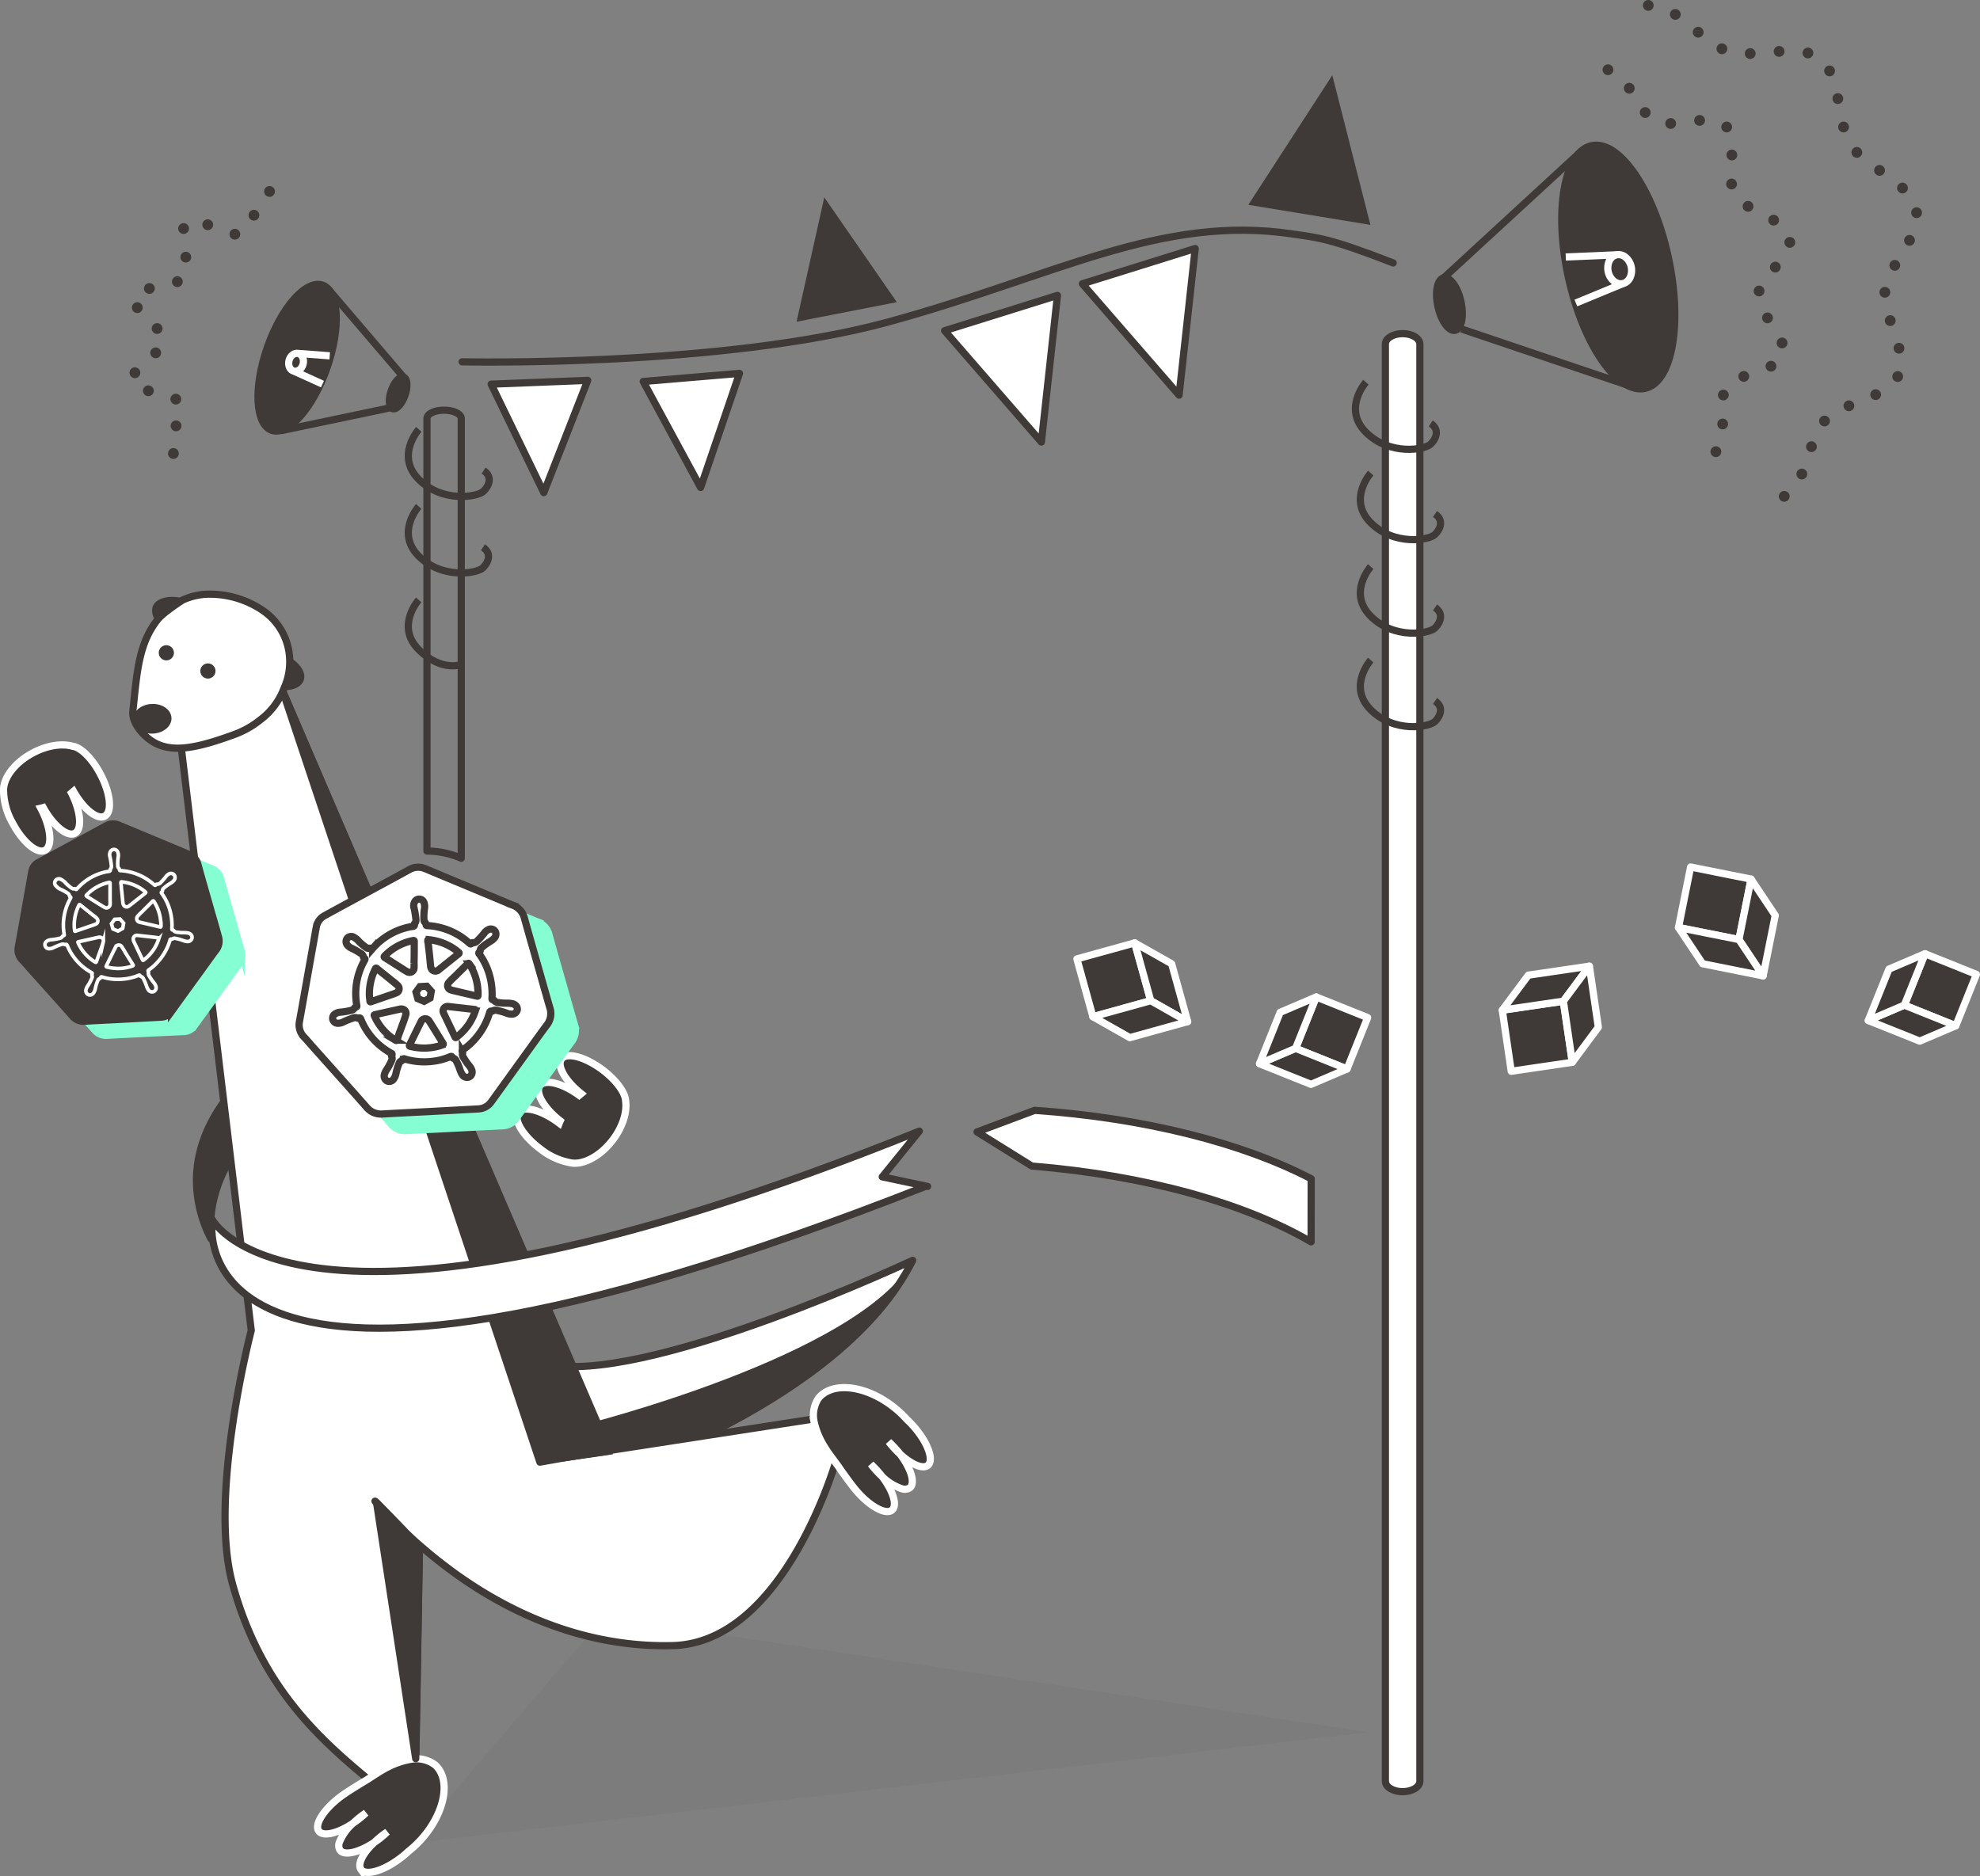 <svg xmlns="http://www.w3.org/2000/svg" viewBox="0 0 549.67 520.9"><rect x="0" y="0" width="549.67" height="520.9" fill="#808080" stroke="none"/><defs><style>.cls-1,.cls-12,.cls-13,.cls-2,.cls-3,.cls-4,.cls-6,.cls-7,.cls-9{fill:#3f3a37;}.cls-1{opacity:0.05;}.cls-13,.cls-16,.cls-2,.cls-3,.cls-7{stroke:#fff;}.cls-14,.cls-15,.cls-17,.cls-18,.cls-19,.cls-2,.cls-20{stroke-linecap:round;}.cls-14,.cls-15,.cls-17,.cls-18,.cls-19,.cls-2,.cls-20,.cls-3,.cls-4,.cls-5{stroke-linejoin:round;}.cls-10,.cls-11,.cls-12,.cls-14,.cls-15,.cls-16,.cls-2,.cls-3,.cls-4,.cls-5,.cls-7,.cls-8{stroke-width:2px;}.cls-11,.cls-12,.cls-14,.cls-15,.cls-17,.cls-18,.cls-19,.cls-20,.cls-4,.cls-5,.cls-8,.cls-9{stroke:#3f3a37;}.cls-11,.cls-14,.cls-5{fill:#fff;}.cls-10,.cls-11,.cls-12,.cls-13,.cls-16,.cls-7,.cls-8,.cls-9{stroke-miterlimit:10;}.cls-15,.cls-16,.cls-17,.cls-18,.cls-19,.cls-20,.cls-8{fill:none;}.cls-10{fill:#86fed4;stroke:#86fed4;}.cls-17,.cls-18,.cls-19,.cls-20{stroke-width:3px;}.cls-18{stroke-dasharray:0 8.07;}.cls-19{stroke-dasharray:0 8.05;}.cls-20{stroke-dasharray:0 8;}</style></defs><title>main_new2</title><g id="Layer_2" data-name="Layer 2"><g id="Layer_1-2" data-name="Layer 1"><polygon class="cls-1" points="113.82 511.79 379.76 480.95 167.76 448.95 113.82 511.79"/><rect class="cls-2" x="300.88" y="263.71" width="16.66" height="16.66" transform="translate(-61.39 92.4) rotate(-15.48)"/><polygon class="cls-2" points="329.71 283.65 319.46 277.84 315.01 261.79 325.26 267.59 329.71 283.65"/><polygon class="cls-3" points="329.71 283.65 313.65 288.1 303.4 282.29 319.46 277.84 329.71 283.65"/><rect class="cls-2" x="361.98" y="279.11" width="15.38" height="15.38" transform="translate(-34.23 522.97) rotate(-68.12)"/><polygon class="cls-2" points="349.66 295.34 359.67 291.07 373.94 296.8 363.94 301.07 349.66 295.34"/><polygon class="cls-3" points="349.66 295.34 355.39 281.07 365.4 276.8 359.67 291.07 349.66 295.34"/><rect class="cls-2" x="530.98" y="267.11" width="15.38" height="15.38" transform="translate(82.93 672.27) rotate(-68.12)"/><polygon class="cls-2" points="518.66 283.34 528.66 279.07 542.94 284.8 532.94 289.07 518.66 283.34"/><polygon class="cls-3" points="518.66 283.34 524.39 269.07 534.4 264.8 528.66 279.07 518.66 283.34"/><rect class="cls-2" x="418.22" y="279.13" width="17.13" height="17.13" transform="translate(-37.31 65.13) rotate(-8.36)"/><polygon class="cls-2" points="441.23 268.26 434.01 277.97 417.06 280.46 424.29 270.75 441.23 268.26"/><polygon class="cls-3" points="441.23 268.26 443.72 285.2 436.5 294.92 434.01 277.97 441.23 268.26"/><rect class="cls-2" x="467.47" y="242.23" width="17.13" height="17.13" transform="translate(136.62 668.29) rotate(-78.67)"/><polygon class="cls-2" points="489.46 270.95 482.75 260.87 486.11 244.08 492.83 254.16 489.46 270.95"/><polygon class="cls-3" points="489.46 270.95 472.67 267.58 465.96 257.51 482.75 260.87 489.46 270.95"/><path class="cls-4" d="M64.66,320.86l-2-15.64c-5.08,6.78-7.94,14.13-8.11,21.84a35.47,35.47,0,0,0,4,16.87,32.44,32.44,0,0,1-.14-3.82A36.42,36.42,0,0,1,64.66,320.86Z"/><path class="cls-5" d="M253.37,349.93s-70,32.85-99.21,29.23l12.08,31.61S233.64,389.61,253.37,349.93Z"/><path class="cls-6" d="M161.45,395.71s77.16-19.24,91.92-45.78c0,0-15,37-87.13,60.84Z"/><path class="cls-7" d="M29.06,226.61c-2.08,1.1-5.88-2-8.66-6.91l-.55.47c2.6,5.13,3,10.08.94,11.19s-6-2.06-8.78-7.13c-.23.07-.45.13-.68.18a0,0,0,0,1,0,0c2.81,5.3,3.33,10.53,1.18,11.67s-6.19-2.22-9-7.53A18.77,18.77,0,0,1,1,219.86c-.32-3.57,2.92-8.06,8.12-10.81,4-2.15,8.25-2.72,11.23-1.8l.14,0c2.21.52,5.17,3.49,7.37,7.65C30.69,220.24,31.22,225.46,29.06,226.61Z"/><path class="cls-7" d="M155.89,294c-1.41,1.87,1,6.12,5.45,9.65l-.56.47c-4.64-3.39-9.46-4.6-10.89-2.71s1.08,6.24,5.63,9.8c-.1.22-.2.43-.28.64h0c-4.79-3.62-9.86-5-11.33-3s1.21,6.46,6,10.08a18.84,18.84,0,0,0,8.21,3.86c3.48.88,8.42-1.6,12-6.3,2.76-3.64,4-7.71,3.56-10.8,0-.05,0-.09,0-.14-.17-2.27-2.63-5.66-6.39-8.5C162.44,293.42,157.37,292.06,155.89,294Z"/><path class="cls-5" d="M102.42,494.18c-14.15-11.76-30-26-37.83-54.27-6.84-24.63,5.16-70.51,5.16-70.51L50.37,208l28.19-15.94,90.05,210.79-13.14,2,13.2-1.91-.06-.12,57.2-8.83V394l6.51,10.9c-1.19,4.05-15.57,51.24-45.6,52-21.63.54-42.14-7-60.06-19.81a136.26,136.26,0,0,1-14.37-11.89l-8.18-8.4q3.94,4.39,8.18,8.4l4.15,4.26-1,58.62"/><path class="cls-7" d="M116.93,510.71a29.28,29.28,0,0,1-3.52,3.3h0a24.62,24.62,0,0,1-2.4,2c-4.62,3.48-9.45,4.85-10.78,3.08a1.7,1.7,0,0,1-.32-.87c-.2-1.63,1.34-4.2,4-6.68.42-.28.85-.59,1.27-.9a29.11,29.11,0,0,0,2.32-2c-.43.28-.86.58-1.28.9a24,24,0,0,0-2.31,2c-3.63,2.41-7.16,3.47-8.86,2.69a1.7,1.7,0,0,1-.66-.52,2.55,2.55,0,0,1-.1-2.39A14.11,14.11,0,0,1,98,506.21c.43-.28.86-.59,1.28-.91a25.46,25.46,0,0,0,2.31-1.95c-.42.28-.85.58-1.26.89a25.92,25.92,0,0,0-2.33,2,22.91,22.91,0,0,1-3.64,2c-2.73,1.15-5,1.3-5.85.17-1.34-1.78,1.33-6,5.94-9.5,2.31-1.74,7.22-4.64,7.22-4.64,3.51-2.2,7.19-5.09,13-5.9a8.63,8.63,0,0,1,6.13,1.66C125.28,494.07,123.57,503.35,116.93,510.71Z"/><path class="cls-8" d="M112.29,425.16q-4.23-4-8.18-8.4Z"/><polygon class="cls-8" points="168.67 402.99 155.47 404.9 168.61 402.87 168.67 402.99"/><path class="cls-5" d="M80.42,183.06a17.67,17.67,0,0,1-1.29,7.37l-.3.71a19.6,19.6,0,0,1-6.59,8.74,25.47,25.47,0,0,1-7.57,4.19c-11.84,4.32-18.81,5.25-24.15.43-2.53-2.29-3.87-4.92-3.64-7,1.13-10.6,1.53-18.67,6.82-25.39l0,0c1.41-1.79,4.85-4.07,6.72-5.33l.25-.16A18.1,18.1,0,0,1,57,165a26.22,26.22,0,0,1,16.12,4.61A17.11,17.11,0,0,1,80.42,183.06Z"/><path class="cls-9" d="M50.7,166.6l-.25.16c-1.87,1.26-5.31,3.54-6.72,5.33a3.73,3.73,0,0,1-.89-3.46C43.59,166.49,47,165.68,50.7,166.6Z"/><path class="cls-9" d="M83.84,188.73c-.55,1.57-2.52,2.43-5,2.41l.3-.71a17.67,17.67,0,0,0,1.29-7.37C83,184.67,84.47,186.92,83.84,188.73Z"/><circle class="cls-9" cx="46.18" cy="181.25" r="1.61"/><ellipse class="cls-9" cx="42.28" cy="199.57" rx="4.83" ry="3.62" transform="translate(-10.11 2.41) rotate(-2.92)"/><circle class="cls-9" cx="57.72" cy="186.3" r="1.61"/><polygon class="cls-4" points="104.53 417.14 115.41 488.29 116.44 429.42 104.53 417.14"/><polygon class="cls-4" points="78.56 192.09 149.88 405.96 169.05 402.57 78.56 192.09"/><path class="cls-10" d="M40.21,286.91c-3.47.18-7,.34-10.43.54a4.1,4.1,0,0,1-3.54-1.52c-1.94-2.21-3.91-4.4-5.86-6.59l-6.07-6.81c-.64-.71-1.25-1.44-1.91-2.14a3.84,3.84,0,0,1-1-3.51Q13,257.94,14.57,249c.18-1,.34-2,.54-3A3.52,3.52,0,0,1,17,243.46l9.25-5,9.54-5.18a3.9,3.9,0,0,1,3.55-.17q8.7,3.65,17.42,7.26c.64.27,1.28.56,1.93.8a4.08,4.08,0,0,1,2.62,3c1.22,4.41,2.49,8.81,3.74,13.22.64,2.25,1.28,4.51,1.93,6.75a4.09,4.09,0,0,1-.8,3.77c-1.83,2.47-3.61,5-5.41,7.46l-5.61,7.75c-.4.57-.81,1.13-1.22,1.69a3.69,3.69,0,0,1-2.9,1.6C47.41,286.56,43.81,286.73,40.21,286.91Z"/><path class="cls-10" d="M37.2,244.3a19.94,19.94,0,0,0-.41-2.51,1.77,1.77,0,0,1,.24-1.54,1.12,1.12,0,0,1,1.93.25,2.63,2.63,0,0,1,.12,1.52,12.13,12.13,0,0,0-.09,2.41.77.77,0,0,0,.13.45,1.17,1.17,0,0,1,.36.67c0,.14.17.14.29.14a15,15,0,0,1,7.64,2.61,16.79,16.79,0,0,1,1.71,1.34c.15.14.27.17.43,0s.17-.18.3-.16a1.43,1.43,0,0,0,1.17-.62c.45-.47.88-.94,1.28-1.45a2.69,2.69,0,0,1,1.05-.87,1.16,1.16,0,0,1,1.39.37,1.25,1.25,0,0,1-.07,1.45,4,4,0,0,1-1.06.86,13.53,13.53,0,0,0-1.78,1.3.86.86,0,0,0-.37.69c0,.17-.11.27-.22.37a.25.25,0,0,0,0,.4,14.93,14.93,0,0,1,2.45,5.36,15.46,15.46,0,0,1,.37,4.5c0,.19,0,.28.22.3a.3.3,0,0,1,.24.11c.4.56,1,.51,1.59.58.76.11,1.53,0,2.29.13a1.58,1.58,0,0,1,.84.36,1.1,1.1,0,0,1,.38,1.2,1.25,1.25,0,0,1-1,.82,2.94,2.94,0,0,1-1.25-.21,15.09,15.09,0,0,0-2.3-.65,1,1,0,0,0-.82.14.39.39,0,0,1-.29.07c-.28-.07-.37.08-.44.32a15.09,15.09,0,0,1-3.82,6.49,13.76,13.76,0,0,1-2,1.7c-.21.13-.31.27-.17.5a.34.34,0,0,1,0,.26,1.2,1.2,0,0,0,.21,1A15.39,15.39,0,0,0,49,276.83a2.87,2.87,0,0,1,.56,1,1.2,1.2,0,0,1-.61,1.46,1.25,1.25,0,0,1-1.5-.49,4.44,4.44,0,0,1-.52-1.13,12.45,12.45,0,0,0-.89-2.05.9.9,0,0,0-.57-.49.37.37,0,0,1-.27-.21c-.1-.24-.24-.23-.45-.14a14.09,14.09,0,0,1-3.88,1,15,15,0,0,1-6.07-.49l-.23-.07c-.16-.06-.28,0-.33.14a.61.61,0,0,1-.39.38.71.71,0,0,0-.38.4,12,12,0,0,0-.72,2.27,3.22,3.22,0,0,1-.57,1.36,1.17,1.17,0,0,1-1.44.35,1.22,1.22,0,0,1-.57-1.44,3.56,3.56,0,0,1,.49-1,12.82,12.82,0,0,0,1.12-2.1.9.9,0,0,0,.05-.72.47.47,0,0,1,0-.43c.12-.23,0-.33-.18-.43a15.56,15.56,0,0,1-3.12-2.29A14.85,14.85,0,0,1,25,266.56c-.11-.27-.21-.45-.53-.31a.24.24,0,0,1-.23,0,1.22,1.22,0,0,0-1,0,15.92,15.92,0,0,0-2,.81,2.77,2.77,0,0,1-1.37.35,1.14,1.14,0,0,1-.64-2.05,2.47,2.47,0,0,1,1.33-.45,15,15,0,0,0,2.41-.42,1,1,0,0,0,.61-.44.59.59,0,0,1,.38-.27c.16-.05.2-.14.17-.31a14.92,14.92,0,0,1,1.71-10.05c.12-.21.17-.37-.09-.5a.31.31,0,0,1-.16-.24,1.2,1.2,0,0,0-.66-.84A14.91,14.91,0,0,0,23,250.73a2.7,2.7,0,0,1-1.07-.79,1.14,1.14,0,0,1,1.35-1.78,3.9,3.9,0,0,1,1.26,1,11.15,11.15,0,0,0,1.66,1.41.8.8,0,0,0,.68.15c.17,0,.28.05.41.13s.21.07.32-.05A14.79,14.79,0,0,1,36,246a2,2,0,0,1,.35-.07c.3,0,.58-.07.55-.48a.17.17,0,0,1,0-.14A1.15,1.15,0,0,0,37.2,244.3Z"/><path class="cls-10" d="M43.25,264.65a1,1,0,0,1,1.08-1c1.68.18,3.36.38,5,.57a7,7,0,0,0,.77.09c.32,0,.3.14.22.37a12.08,12.08,0,0,1-4.15,5.78c-.17.13-.26.15-.36-.08-.79-1.68-1.59-3.35-2.38-5A1.75,1.75,0,0,1,43.25,264.65Z"/><path class="cls-10" d="M36.84,249.31c0,1.59,0,3.14-.05,4.7a6.72,6.72,0,0,1,0,1.1,1,1,0,0,1-1.5.79c-.58-.31-1.12-.68-1.68-1-1.08-.69-2.16-1.38-3.25-2.06-.21-.14-.27-.22-.06-.43A11.91,11.91,0,0,1,36.57,249C36.9,248.92,36.81,249.17,36.84,249.31Z"/><path class="cls-10" d="M26.9,261.37a12.37,12.37,0,0,1,1.3-6.09c.1-.19.17-.22.35-.08,1.12.91,2.25,1.81,3.36,2.72A9,9,0,0,1,33.16,259a1,1,0,0,1-.35,1.64c-.62.26-1.27.46-1.91.68l-3.55,1.23c-.31.1-.33.09-.36-.24S26.92,261.61,26.9,261.37Z"/><path class="cls-10" d="M51,260.28c0,.27,0,.54,0,.8s-.06.3-.29.24l-3.4-.79-2-.47a3.52,3.52,0,0,1-.43-.13,1,1,0,0,1-.4-1.58c.48-.58,1.06-1.07,1.59-1.61.84-.86,1.71-1.69,2.55-2.54.17-.17.25-.2.39,0a12.06,12.06,0,0,1,1.88,5.38A5.28,5.28,0,0,1,51,260.28Z"/><path class="cls-10" d="M39.52,272.84a13.39,13.39,0,0,1-3.57-.38c-.23-.07-.24-.15-.15-.33.85-1.72,1.68-3.45,2.54-5.17a1,1,0,0,1,1.84,0c.36.54.69,1.1,1,1.65l2,3.16c.15.23.1.32-.14.4a11.51,11.51,0,0,1-3,.64Z"/><path class="cls-10" d="M33.82,264.17c.83,0,1.32.5,1.15,1.24s-.53,1.56-.79,2.34c-.37,1.06-.76,2.11-1.12,3.17-.09.25-.17.29-.4.15A12.12,12.12,0,0,1,28,265.81c-.15-.32-.14-.32.2-.4l5.38-1.2A2.28,2.28,0,0,1,33.82,264.17Z"/><path class="cls-10" d="M39.83,249.24c0-.44,0-.45.34-.42a12.12,12.12,0,0,1,6,2.39c.16.12.3.26.46.37s.17.23,0,.36c-.82.63-1.62,1.28-2.43,1.92s-1.32,1-2,1.56a1,1,0,0,1-1.54-.06,1.69,1.69,0,0,1-.28-.92c-.13-1.25-.23-2.49-.39-3.73A8.82,8.82,0,0,0,39.83,249.24Z"/><polygon class="cls-10" points="38.1 259.21 37.22 260.43 37.63 261.88 39.02 262.46 40.34 261.74 40.6 260.26 39.6 259.13 38.1 259.21"/><path class="cls-10" d="M126,313.24c-4.35.22-8.71.43-13.06.68a5.2,5.2,0,0,1-4.44-1.91c-2.42-2.77-4.89-5.51-7.34-8.26l-7.6-8.52c-.79-.9-1.57-1.81-2.39-2.68a4.82,4.82,0,0,1-1.26-4.4q2-11.19,4-22.4c.22-1.25.43-2.5.67-3.75a4.39,4.39,0,0,1,2.32-3.17c3.85-2.11,7.72-4.2,11.58-6.29l12-6.49a4.87,4.87,0,0,1,4.44-.21l21.82,9.1c.8.33,1.6.69,2.42,1a5.11,5.11,0,0,1,3.27,3.73c1.54,5.52,3.12,11,4.69,16.54.8,2.82,1.6,5.65,2.42,8.47a5.13,5.13,0,0,1-1,4.72c-2.29,3.08-4.51,6.22-6.77,9.34l-7,9.7-1.53,2.12a4.62,4.62,0,0,1-3.63,2C135,312.79,130.52,313,126,313.24Z"/><path class="cls-10" d="M122.24,259.88a23.59,23.59,0,0,0-.51-3.15,2.16,2.16,0,0,1,.3-1.92,1.41,1.41,0,0,1,2.42.31,3.37,3.37,0,0,1,.15,1.91,15.14,15.14,0,0,0-.12,3,1,1,0,0,0,.17.56,1.51,1.51,0,0,1,.45.84c0,.19.21.17.36.18a19,19,0,0,1,9.57,3.26,23,23,0,0,1,2.14,1.69c.19.17.34.21.53,0a.56.56,0,0,1,.39-.21,1.75,1.75,0,0,0,1.46-.77c.56-.58,1.11-1.18,1.61-1.81a3.16,3.16,0,0,1,1.31-1.09,1.47,1.47,0,0,1,1.74.46,1.58,1.58,0,0,1-.09,1.82,5.13,5.13,0,0,1-1.33,1.08,16.91,16.91,0,0,0-2.23,1.62,1.1,1.1,0,0,0-.46.86c0,.22-.14.34-.27.47a.31.31,0,0,0,0,.5,18.56,18.56,0,0,1,3.06,6.72,19,19,0,0,1,.47,5.62c0,.24.05.35.28.39a.38.38,0,0,1,.3.13c.49.7,1.27.64,2,.73,1,.13,1.91,0,2.86.16a1.87,1.87,0,0,1,1.05.45,1.38,1.38,0,0,1,.49,1.5,1.58,1.58,0,0,1-1.31,1,3.66,3.66,0,0,1-1.57-.26,18,18,0,0,0-2.87-.81,1.28,1.28,0,0,0-1,.17.4.4,0,0,1-.35.08c-.35-.08-.46.11-.55.41a18.81,18.81,0,0,1-4.79,8.12,16.67,16.67,0,0,1-2.54,2.13c-.26.17-.39.34-.21.63a.43.43,0,0,1,.05.33,1.53,1.53,0,0,0,.27,1.27,19.27,19.27,0,0,0,1.6,2.3,3.57,3.57,0,0,1,.71,1.26,1.51,1.51,0,0,1-.77,1.82,1.54,1.54,0,0,1-1.87-.61,5.67,5.67,0,0,1-.66-1.41,16.74,16.74,0,0,0-1.11-2.57,1.13,1.13,0,0,0-.72-.61.44.44,0,0,1-.33-.27c-.13-.29-.31-.28-.57-.17a17,17,0,0,1-4.85,1.28,18.63,18.63,0,0,1-7.61-.6,2.46,2.46,0,0,1-.29-.09c-.2-.08-.34,0-.41.17a.72.72,0,0,1-.49.47.88.88,0,0,0-.47.51,14.92,14.92,0,0,0-.91,2.84,4,4,0,0,1-.71,1.71,1.47,1.47,0,0,1-1.8.44,1.55,1.55,0,0,1-.71-1.81,4.62,4.62,0,0,1,.6-1.27,16.63,16.63,0,0,0,1.41-2.63,1.09,1.09,0,0,0,.06-.9.62.62,0,0,1,0-.55c.15-.28,0-.41-.22-.54a18.92,18.92,0,0,1-3.91-2.87,18.48,18.48,0,0,1-4.44-6.47c-.14-.33-.27-.56-.67-.39a.33.33,0,0,1-.29,0,1.52,1.52,0,0,0-1.3,0,21.08,21.08,0,0,0-2.52,1,3.33,3.33,0,0,1-1.72.43,1.45,1.45,0,0,1-1.32-1,1.43,1.43,0,0,1,.52-1.53,3.07,3.07,0,0,1,1.68-.56,19.06,19.06,0,0,0,3-.54,1.17,1.17,0,0,0,.77-.54.76.76,0,0,1,.48-.34c.2-.06.25-.18.21-.39a18.69,18.69,0,0,1,2.14-12.58c.15-.27.22-.47-.11-.63a.39.39,0,0,1-.2-.3,1.49,1.49,0,0,0-.82-1.05,19.35,19.35,0,0,0-2.35-1.32,3.5,3.5,0,0,1-1.34-1,1.5,1.5,0,0,1,0-1.81,1.48,1.48,0,0,1,1.72-.42,4.74,4.74,0,0,1,1.59,1.22,13.87,13.87,0,0,0,2.07,1.76,1,1,0,0,0,.85.2c.21-.07.36.06.51.16s.27.09.41-.07a18.51,18.51,0,0,1,10.51-6.05c.15,0,.29-.07.44-.09.38,0,.73-.08.69-.6a.22.22,0,0,1,.06-.17A1.44,1.44,0,0,0,122.24,259.88Z"/><path class="cls-10" d="M129.82,285.36a1.25,1.25,0,0,1,1.36-1.3l6.3.72c.32,0,.64.1,1,.11s.37.17.27.46a15.1,15.1,0,0,1-5.2,7.23c-.21.17-.32.19-.45-.1-1-2.1-2-4.18-3-6.27A2.33,2.33,0,0,1,129.82,285.36Z"/><path class="cls-10" d="M121.79,266.15c0,2,0,3.94-.05,5.89a10.59,10.59,0,0,1,0,1.38,1.24,1.24,0,0,1-1.88,1c-.73-.39-1.4-.86-2.1-1.3-1.35-.86-2.71-1.73-4.07-2.58-.27-.17-.34-.27-.08-.53a15,15,0,0,1,7.86-4.25C121.87,265.66,121.76,266,121.79,266.15Z"/><path class="cls-10" d="M109.34,281.25a15.54,15.54,0,0,1,1.63-7.62c.13-.24.22-.28.44-.1,1.4,1.14,2.82,2.26,4.21,3.4a11.67,11.67,0,0,1,1.57,1.32,1.22,1.22,0,0,1-.44,2.05c-.78.33-1.59.58-2.39.85l-4.45,1.54c-.39.13-.41.11-.45-.29S109.37,281.56,109.34,281.25Z"/><path class="cls-10" d="M139.49,279.89c0,.34,0,.67,0,1s-.07.36-.36.29c-1.41-.34-2.83-.66-4.25-1l-2.47-.59a3.68,3.68,0,0,1-.54-.16,1.23,1.23,0,0,1-.5-2c.6-.73,1.32-1.35,2-2,1.06-1.08,2.15-2.12,3.2-3.19.21-.21.32-.24.49,0a15.14,15.14,0,0,1,2.36,6.73C139.4,279.32,139.49,279.6,139.49,279.89Z"/><path class="cls-10" d="M125.15,295.62a16.79,16.79,0,0,1-4.47-.48c-.29-.08-.3-.19-.18-.42,1.06-2.15,2.1-4.32,3.17-6.47a1.27,1.27,0,0,1,2.31-.05c.45.67.86,1.37,1.29,2.05.82,1.32,1.63,2.65,2.47,4,.18.29.12.4-.18.5a14.74,14.74,0,0,1-3.71.81C125.62,295.54,125.38,295.58,125.15,295.62Z"/><path class="cls-10" d="M118,284.76c1-.05,1.65.63,1.45,1.55a29.72,29.72,0,0,1-1,2.93c-.45,1.33-.95,2.65-1.41,4-.1.31-.21.35-.49.18a15,15,0,0,1-5.83-6.58c-.19-.41-.18-.41.25-.51l6.73-1.5Z"/><path class="cls-10" d="M125.54,266.06c0-.54,0-.56.43-.52a15.23,15.23,0,0,1,7.53,3c.2.15.38.33.58.47s.21.28,0,.44l-3.05,2.4c-.83.66-1.65,1.32-2.49,2a1.33,1.33,0,0,1-1.94-.07,2.06,2.06,0,0,1-.35-1.16c-.16-1.55-.29-3.11-.49-4.67A10.92,10.92,0,0,0,125.54,266.06Z"/><polygon class="cls-10" points="123.37 278.55 122.27 280.08 122.78 281.89 124.52 282.63 126.17 281.72 126.5 279.87 125.25 278.45 123.37 278.55"/><path class="cls-11" d="M119.24,308.62c-4.36.22-8.71.43-13.06.68a5.17,5.17,0,0,1-4.44-1.91c-2.43-2.77-4.89-5.51-7.34-8.26l-7.6-8.52c-.8-.89-1.57-1.81-2.39-2.68a4.81,4.81,0,0,1-1.26-4.4c1.34-7.46,2.65-14.93,4-22.4.22-1.25.42-2.5.67-3.75a4.41,4.41,0,0,1,2.32-3.17c3.85-2.11,7.72-4.2,11.58-6.29s8-4.32,11.94-6.49a4.89,4.89,0,0,1,4.45-.21l21.82,9.1c.8.33,1.6.69,2.42,1A5.13,5.13,0,0,1,145.6,255c1.53,5.52,3.12,11,4.69,16.54.8,2.83,1.59,5.65,2.42,8.47a5.13,5.13,0,0,1-1,4.72c-2.29,3.09-4.51,6.22-6.77,9.34l-7,9.7-1.53,2.12a4.62,4.62,0,0,1-3.63,2Z"/><path class="cls-11" d="M115.46,255.26a23.16,23.16,0,0,0-.51-3.14,2.18,2.18,0,0,1,.3-1.93,1.41,1.41,0,0,1,2.42.31,3.46,3.46,0,0,1,.15,1.91,15.17,15.17,0,0,0-.12,3,1,1,0,0,0,.17.57,1.41,1.41,0,0,1,.44.83c0,.19.22.18.37.18a19,19,0,0,1,9.57,3.26,23,23,0,0,1,2.14,1.69c.19.17.34.21.53,0s.23-.22.39-.2c.66.07,1.06-.37,1.46-.78a23.11,23.11,0,0,0,1.61-1.81,3.13,3.13,0,0,1,1.3-1.09,1.47,1.47,0,0,1,1.75.47,1.55,1.55,0,0,1-.1,1.81,4.74,4.74,0,0,1-1.32,1.08,16.12,16.12,0,0,0-2.23,1.63,1,1,0,0,0-.46.85c0,.22-.14.34-.27.47a.31.31,0,0,0,0,.5,18.64,18.64,0,0,1,3.06,6.72,19.37,19.37,0,0,1,.47,5.63c0,.24.05.34.28.38a.38.38,0,0,1,.3.13c.49.7,1.27.64,2,.73.95.13,1.91,0,2.86.17a2,2,0,0,1,1.05.44,1.4,1.4,0,0,1,.49,1.5,1.58,1.58,0,0,1-1.31,1,3.49,3.49,0,0,1-1.57-.26,18,18,0,0,0-2.87-.81,1.27,1.27,0,0,0-1,.17.41.41,0,0,1-.35.08c-.36-.08-.47.11-.55.41a18.91,18.91,0,0,1-4.79,8.12,16.28,16.28,0,0,1-2.55,2.13c-.25.17-.38.34-.2.63a.43.43,0,0,1,.05.33,1.52,1.52,0,0,0,.27,1.27,18.17,18.17,0,0,0,1.6,2.3,3.57,3.57,0,0,1,.71,1.26,1.5,1.5,0,0,1-.78,1.82,1.55,1.55,0,0,1-1.87-.61,6.48,6.48,0,0,1-.66-1.41,15.78,15.78,0,0,0-1.1-2.57,1.13,1.13,0,0,0-.72-.61.45.45,0,0,1-.34-.27c-.12-.29-.3-.28-.56-.17a17.4,17.4,0,0,1-4.85,1.29,18.87,18.87,0,0,1-7.62-.61c-.09,0-.19-.05-.28-.09s-.34,0-.41.17a.74.74,0,0,1-.49.47.92.92,0,0,0-.48.51,15.63,15.63,0,0,0-.9,2.84,4,4,0,0,1-.71,1.71,1.48,1.48,0,0,1-1.81.44,1.55,1.55,0,0,1-.7-1.8,4.29,4.29,0,0,1,.6-1.28,16.63,16.63,0,0,0,1.41-2.63,1.09,1.09,0,0,0,.06-.9.57.57,0,0,1,0-.54c.15-.29,0-.41-.22-.55a19.25,19.25,0,0,1-3.91-2.86,18.68,18.68,0,0,1-4.45-6.48c-.13-.33-.26-.56-.66-.39a.3.3,0,0,1-.29,0,1.52,1.52,0,0,0-1.3,0,21.08,21.08,0,0,0-2.52,1,3.33,3.33,0,0,1-1.72.43,1.45,1.45,0,0,1-1.32-1,1.43,1.43,0,0,1,.52-1.53,3.07,3.07,0,0,1,1.68-.56,19,19,0,0,0,3-.53,1.18,1.18,0,0,0,.77-.55.77.77,0,0,1,.47-.34c.21-.06.26-.17.22-.39a18.7,18.7,0,0,1,2.14-12.58c.15-.27.22-.46-.11-.63a.38.38,0,0,1-.2-.3,1.5,1.5,0,0,0-.83-1.05,18.5,18.5,0,0,0-2.34-1.32,3.5,3.5,0,0,1-1.34-1,1.5,1.5,0,0,1,0-1.81A1.48,1.48,0,0,1,98,260.1a4.73,4.73,0,0,1,1.58,1.22,13.46,13.46,0,0,0,2.08,1.76,1,1,0,0,0,.85.2c.21-.07.36.06.51.16s.27.09.41-.07a18.51,18.51,0,0,1,10.51-6.05,3.39,3.39,0,0,1,.44-.08c.38,0,.73-.09.69-.61a.26.26,0,0,1,0-.17A1.45,1.45,0,0,0,115.46,255.26Z"/><path class="cls-11" d="M123,280.74a1.26,1.26,0,0,1,1.37-1.3l6.3.72c.32,0,.64.1,1,.11s.37.17.27.46a15.47,15.47,0,0,1-1.84,3.71,15.18,15.18,0,0,1-3.36,3.52c-.22.17-.32.19-.45-.1-1-2.09-2-4.18-3-6.27A2.29,2.29,0,0,1,123,280.74Z"/><path class="cls-11" d="M115,261.53c0,2,0,3.94-.06,5.89a9.08,9.08,0,0,1,0,1.38,1.25,1.25,0,0,1-1.89,1c-.72-.39-1.39-.86-2.09-1.3-1.36-.86-2.71-1.73-4.07-2.57-.27-.17-.34-.27-.08-.54a15,15,0,0,1,7.86-4.25C115.09,261.05,115,261.36,115,261.53Z"/><path class="cls-11" d="M102.56,276.63a15.43,15.43,0,0,1,1.63-7.62c.12-.24.22-.28.44-.1,1.4,1.14,2.82,2.26,4.21,3.4a12.33,12.33,0,0,1,1.57,1.32,1.22,1.22,0,0,1-.44,2.05c-.78.33-1.59.58-2.39.85l-4.45,1.54c-.39.14-.41.12-.45-.29S102.59,276.94,102.56,276.63Z"/><path class="cls-11" d="M132.71,275.27c0,.34,0,.67,0,1s-.07.36-.36.29l-4.25-1-2.47-.58a5.6,5.6,0,0,1-.54-.17,1.24,1.24,0,0,1-.51-2c.61-.73,1.33-1.35,2-2,1.06-1.08,2.14-2.12,3.2-3.19.21-.21.32-.24.49,0a15.14,15.14,0,0,1,2.36,6.73C132.62,274.7,132.71,275,132.71,275.27Z"/><path class="cls-11" d="M118.37,291a16.79,16.79,0,0,1-4.47-.48c-.29-.08-.3-.19-.19-.41,1.06-2.16,2.11-4.32,3.18-6.47a1.27,1.27,0,0,1,2.31-.06c.45.67.86,1.37,1.29,2.05.82,1.32,1.63,2.65,2.47,4,.18.29.12.41-.18.5a14.74,14.74,0,0,1-3.71.81C118.84,290.92,118.6,291,118.37,291Z"/><path class="cls-11" d="M111.23,280.14c1-.05,1.65.63,1.44,1.55a29.67,29.67,0,0,1-1,2.93c-.46,1.33-1,2.65-1.41,4-.1.31-.21.35-.49.18A15,15,0,0,1,104,282.2c-.19-.41-.18-.41.25-.51l6.73-1.5Z"/><path class="cls-11" d="M118.76,261.44c0-.54,0-.56.42-.52a15.22,15.22,0,0,1,7.54,3c.2.15.38.33.58.47s.2.28,0,.45c-1,.79-2,1.59-3,2.4-.83.65-1.65,1.32-2.5,2a1.32,1.32,0,0,1-1.93-.08,2.06,2.06,0,0,1-.35-1.16c-.17-1.55-.29-3.11-.49-4.66A11,11,0,0,0,118.76,261.44Z"/><polygon class="cls-11" points="116.59 273.93 115.49 275.46 116 277.28 117.74 278.01 119.39 277.1 119.72 275.25 118.47 273.83 116.59 273.93"/><path class="cls-12" d="M33.93,283c-3.47.18-6.95.34-10.42.54A4.11,4.11,0,0,1,20,282c-1.94-2.21-3.91-4.4-5.86-6.59L8,268.57c-.63-.72-1.25-1.44-1.91-2.14a3.84,3.84,0,0,1-1-3.51Q6.71,254,8.29,245c.18-1,.34-2,.54-3a3.5,3.5,0,0,1,1.85-2.54l9.25-5,9.54-5.18a3.9,3.9,0,0,1,3.55-.17l17.42,7.26c.64.27,1.28.55,1.93.8a4.08,4.08,0,0,1,2.62,3c1.22,4.41,2.49,8.81,3.74,13.21q1,3.39,1.93,6.76a4.09,4.09,0,0,1-.8,3.77c-1.83,2.47-3.61,5-5.41,7.46s-3.74,5.17-5.61,7.75c-.4.57-.81,1.13-1.22,1.69a3.69,3.69,0,0,1-2.9,1.6Z"/><path class="cls-13" d="M30.92,240.34a19.94,19.94,0,0,0-.41-2.51,1.76,1.76,0,0,1,.24-1.54,1.12,1.12,0,0,1,1.93.25,2.63,2.63,0,0,1,.12,1.52,12.13,12.13,0,0,0-.09,2.41.71.71,0,0,0,.14.45,1.18,1.18,0,0,1,.35.67c0,.14.17.14.29.14a15,15,0,0,1,7.64,2.61,16.79,16.79,0,0,1,1.71,1.34c.15.14.27.17.43,0s.17-.18.3-.17a1.41,1.41,0,0,0,1.17-.61A17.46,17.46,0,0,0,46,243.47a2.69,2.69,0,0,1,1-.87,1.16,1.16,0,0,1,1.39.37,1.25,1.25,0,0,1-.07,1.45,4,4,0,0,1-1.06.86,12.68,12.68,0,0,0-1.78,1.3.86.86,0,0,0-.37.68.47.47,0,0,1-.22.38.25.25,0,0,0,0,.4,14.77,14.77,0,0,1,2.45,5.36,15.46,15.46,0,0,1,.37,4.5c0,.19,0,.27.22.3a.33.33,0,0,1,.24.1c.4.57,1,.52,1.59.59.76.11,1.53,0,2.29.13a1.55,1.55,0,0,1,.84.36,1.08,1.08,0,0,1,.38,1.2,1.25,1.25,0,0,1-1,.82,3,3,0,0,1-1.25-.21,15.09,15.09,0,0,0-2.3-.65,1,1,0,0,0-.82.14.32.32,0,0,1-.28.06c-.29-.06-.37.09-.44.33a15.21,15.21,0,0,1-3.83,6.49,13.26,13.26,0,0,1-2,1.7c-.21.13-.31.26-.17.5a.34.34,0,0,1,.05.26,1.24,1.24,0,0,0,.21,1,15.39,15.39,0,0,0,1.28,1.83,2.87,2.87,0,0,1,.56,1,1.2,1.2,0,0,1-.61,1.46,1.26,1.26,0,0,1-1.5-.49,4.82,4.82,0,0,1-.52-1.13,12.45,12.45,0,0,0-.89-2.05.9.9,0,0,0-.57-.49.37.37,0,0,1-.27-.21c-.1-.24-.24-.23-.45-.14a14.09,14.09,0,0,1-3.88,1,15,15,0,0,1-6.07-.49l-.23-.07c-.16-.06-.27,0-.33.14a.6.6,0,0,1-.39.37.7.7,0,0,0-.38.41,12,12,0,0,0-.72,2.27,3.22,3.22,0,0,1-.57,1.36,1.17,1.17,0,0,1-1.44.35,1.24,1.24,0,0,1-.57-1.44,3.56,3.56,0,0,1,.49-1,12.82,12.82,0,0,0,1.12-2.1.87.87,0,0,0,.05-.72.47.47,0,0,1,0-.43c.12-.23,0-.33-.18-.43a15.56,15.56,0,0,1-3.12-2.29,15,15,0,0,1-3.55-5.17c-.11-.27-.21-.45-.53-.31a.27.27,0,0,1-.23,0,1.19,1.19,0,0,0-1,0,15.92,15.92,0,0,0-2,.81,2.77,2.77,0,0,1-1.37.35,1.14,1.14,0,0,1-.64-2.05,2.47,2.47,0,0,1,1.33-.45,15,15,0,0,0,2.41-.42.92.92,0,0,0,.61-.44.59.59,0,0,1,.38-.27c.16-.05.2-.14.17-.31a14.92,14.92,0,0,1,1.71-10c.12-.21.17-.37-.09-.5a.31.31,0,0,1-.16-.24,1.2,1.2,0,0,0-.66-.84,14.91,14.91,0,0,0-1.87-1,2.87,2.87,0,0,1-1.07-.79A1.14,1.14,0,0,1,17,244.2a3.67,3.67,0,0,1,1.26,1,11.68,11.68,0,0,0,1.66,1.41.83.83,0,0,0,.68.15c.17-.05.28,0,.41.13s.21.07.32-.05a14.8,14.8,0,0,1,8.4-4.84c.12,0,.23,0,.35-.06.3,0,.58-.07.55-.48a.17.17,0,0,1,0-.14A1.15,1.15,0,0,0,30.92,240.34Z"/><path class="cls-13" d="M37,260.69a1,1,0,0,1,1.08-1l5,.57a6.56,6.56,0,0,0,.76.09c.32,0,.3.14.22.37a12.21,12.21,0,0,1-1.47,3,11.92,11.92,0,0,1-2.68,2.81c-.17.14-.26.15-.36-.08l-2.38-5A1.75,1.75,0,0,1,37,260.69Z"/><path class="cls-13" d="M30.56,245.35c0,1.59,0,3.14,0,4.7a6.73,6.73,0,0,1,0,1.1,1,1,0,0,1-1.5.79c-.58-.31-1.12-.68-1.67-1l-3.26-2.05c-.21-.14-.27-.22-.06-.43A12,12,0,0,1,30.29,245C30.62,245,30.54,245.21,30.56,245.35Z"/><path class="cls-13" d="M20.62,257.41a12.37,12.37,0,0,1,1.3-6.09c.1-.19.18-.22.35-.08,1.12.91,2.25,1.8,3.36,2.72a9,9,0,0,1,1.25,1,1,1,0,0,1-.35,1.64c-.62.26-1.27.46-1.91.68l-3.55,1.22c-.31.11-.33.1-.36-.23S20.64,257.65,20.62,257.41Z"/><path class="cls-13" d="M44.69,256.32c0,.27,0,.54,0,.8s-.06.3-.29.24l-3.4-.8-2-.46L38.6,256a1,1,0,0,1-.41-1.58c.48-.58,1.06-1.07,1.59-1.61.84-.86,1.71-1.69,2.55-2.55.17-.17.25-.19.39,0a12.06,12.06,0,0,1,1.88,5.38A5.28,5.28,0,0,1,44.69,256.32Z"/><path class="cls-13" d="M33.24,268.88a13,13,0,0,1-3.57-.39c-.23-.06-.24-.14-.15-.32.85-1.73,1.68-3.45,2.54-5.17A1,1,0,0,1,33.9,263c.36.54.69,1.1,1,1.64.66,1.06,1.31,2.12,2,3.17.14.23.09.32-.15.4a11.94,11.94,0,0,1-3,.64Z"/><path class="cls-13" d="M27.54,260.21c.83,0,1.32.5,1.15,1.24a22.2,22.2,0,0,1-.79,2.34c-.36,1.06-.76,2.11-1.12,3.17-.09.25-.17.29-.4.14a12,12,0,0,1-4.66-5.25c-.15-.32-.14-.32.2-.4l5.38-1.2A1.23,1.23,0,0,1,27.54,260.21Z"/><path class="cls-13" d="M33.56,245.28c0-.44,0-.45.33-.42a12.12,12.12,0,0,1,6,2.39c.16.11.3.26.46.37s.17.23,0,.36l-2.43,1.91c-.67.53-1.32,1.06-2,1.57a1,1,0,0,1-1.54-.06,1.69,1.69,0,0,1-.28-.92c-.13-1.25-.23-2.49-.39-3.73A10.09,10.09,0,0,0,33.56,245.28Z"/><polygon class="cls-13" points="31.82 255.25 30.94 256.47 31.35 257.92 32.74 258.5 34.06 257.78 34.32 256.3 33.32 255.17 31.82 255.25"/><path class="cls-7" d="M248.14,390.71a28.5,28.5,0,0,1,3.52,3.3h0a27.74,27.74,0,0,1,2.18,2.26c3.77,4.38,5.46,9.11,3.77,10.56a1.77,1.77,0,0,1-.83.38c-1.62.3-4.28-1.06-6.94-3.52-.3-.4-.63-.8-1-1.2a29.62,29.62,0,0,0-2.11-2.19c.3.41.63.81,1,1.22a25.62,25.62,0,0,0,2.1,2.17c2.64,3.46,3.94,6.92,3.27,8.66a1.83,1.83,0,0,1-.48.7,2.53,2.53,0,0,1-2.37.26,14.11,14.11,0,0,1-5.39-3.38c-.31-.41-.64-.82-1-1.22a24.31,24.31,0,0,0-2.1-2.18c.31.4.64.81,1,1.21a26,26,0,0,0,2.11,2.19,22.83,22.83,0,0,1,2.23,3.51c1.33,2.64,1.62,4.9.55,5.82-1.69,1.45-6.1-.93-9.87-5.31-1.88-2.18-5.11-6.89-5.11-6.89-2.41-3.36-5.54-6.84-6.73-12.58a8.68,8.68,0,0,1,1.25-6.23C231,383.47,240.36,384.56,248.14,390.71Z"/><path class="cls-14" d="M257.51,329.41l-12.59-2.66,10.29-12.69c-173,69.77-196.28,24.56-196.28,24.56s-12.57,73.6,197.89-9.18"/><path class="cls-14" d="M364,327.28c-19.05-9.92-46.06-16.86-76.76-19l-16,6,15.21,9.47c31.6,2.57,59,10.28,77.53,21.05Z"/><path class="cls-15" d="M128.05,116.21c0-1.28-2.13-2.32-4.76-2.32s-4.76,1-4.76,2.32V236.29a24.33,24.33,0,0,1,9.52,2Z"/><path class="cls-15" d="M128.28,100.46s72,1.58,118.36-11.08S322.23,59.4,359.06,65c6.7,1,9.7,1,27.7,8"/><polygon class="cls-9" points="229.07 56.02 221.79 88.69 248.12 83.55 229.07 56.02"/><polygon class="cls-5" points="194.5 135.35 178.56 105.92 205.29 103.67 194.5 135.35"/><polygon class="cls-5" points="150.96 136.78 136.35 106.66 163.16 105.61 150.96 136.78"/><polygon class="cls-9" points="369.66 22.12 347.38 56.5 379.77 61.82 369.66 22.12"/><polygon class="cls-5" points="289.1 122.74 262.23 91.82 293.56 82.02 289.1 122.74"/><polygon class="cls-5" points="327.33 109.72 300.47 78.79 331.8 69 327.33 109.72"/><ellipse class="cls-12" cx="449.26" cy="74.15" rx="14.15" ry="34.5" transform="translate(-5.43 98.51) rotate(-12.44)"/><ellipse class="cls-12" cx="402.38" cy="84.44" rx="3.27" ry="7.46" transform="translate(-8.74 88.65) rotate(-12.44)"/><path class="cls-12" d="M400.78,77.15l38.28-35.24Z"/><path class="cls-12" d="M405.74,91.35l48,16.22Z"/><ellipse class="cls-7" cx="449.65" cy="74.75" rx="3.27" ry="4.09" transform="translate(-5.55 98.61) rotate(-12.44)"/><line class="cls-16" x1="434.67" y1="71.35" x2="448.77" y2="70.75"/><line class="cls-16" x1="450.53" y1="78.74" x2="437.48" y2="84.13"/><ellipse class="cls-12" cx="82.49" cy="99.32" rx="21.35" ry="8.76" transform="translate(-38.5 144.39) rotate(-70.72)"/><ellipse class="cls-12" cx="110.53" cy="109.09" rx="4.62" ry="2.02" transform="translate(-28.94 177.41) rotate(-70.72)"/><path class="cls-12" d="M112.05,104.74,91.13,80.27Z"/><path class="cls-12" d="M108.57,113.17,77.91,119.6Z"/><ellipse class="cls-7" cx="82.19" cy="100.58" rx="2.53" ry="2.02" transform="translate(-35.64 155.25) rotate(-75.63)"/><line class="cls-7" x1="91.53" y1="98.79" x2="82.82" y2="98.13"/><line class="cls-7" x1="81.57" y1="103.03" x2="89.52" y2="106.64"/><path class="cls-8" d="M116.26,119.2s-6.54,7.36,0,13.91,16.36,4.9,18,3.27,2.46-4.09,0-5.73"/><path class="cls-11" d="M389.38,92.63c-2.64,0-4.78,1.3-4.78,2.91v399c0,1.61,2.14,2.92,4.78,2.92s4.79-1.31,4.79-2.92V95.54C394.17,93.93,392,92.63,389.38,92.63Z"/><path class="cls-8" d="M379.19,106.12s-6.54,7.36,0,13.9,16.35,4.91,18,3.27,2.45-4.09,0-5.72"/><line class="cls-17" x1="446.39" y1="19.36" x2="446.39" y2="19.36"/><path class="cls-18" d="M452.3,24.5c2.29,3.52,4.36,7.76,7.24,9.13,5,2.4,15.25-2.64,19.37,1.16S478.77,49.1,481.58,54c2.72,4.74,14,6.4,15.23,12,1.12,5.06-8.38,10.91-8.66,15.85-.29,5.11,8.43,12,6.79,16.73s-12.79,4.84-15.67,9c-2.15,3.1-.51,9.76-1.21,14.26"/><line class="cls-17" x1="476.35" y1="125.41" x2="476.35" y2="125.41"/><line class="cls-17" x1="457.58" y1="1.5" x2="457.58" y2="1.5"/><path class="cls-19" d="M465.09,4c5,3.24,9.62,8.66,14.62,10.22,7.57,2.36,19.17-2.72,25.44,2.06s4.41,17.26,8.7,24c4.15,6.49,16.34,10,18.09,18,1.62,7.34-7.87,15.21-8.64,22.29-.79,7.35,6.73,17.06,3.7,23.63s-15.36,7.22-20.37,12.54c-4.05,4.31-4.67,13.35-8.34,18.4"/><line class="cls-17" x1="495.32" y1="137.81" x2="495.32" y2="137.81"/><path class="cls-20" d="M48.14,125.91c-2.47-2.43,3.27-11.23,1.56-14.21s-12.19-2.5-13-5.86S45.29,98,45.4,94.53s-9.11-8.43-8.06-11.81C38.52,79,49.1,79.9,51.22,76.84s-2.31-12.75.68-15.06,11.19,4.43,14.76,3.09,5.3-11.79,9.14-12"/><path class="cls-8" d="M116.23,140.6s-6.49,7.3,0,13.79,16.23,4.87,17.85,3.25,2.44-4.06,0-5.68"/><path class="cls-8" d="M116.23,166.56s-6.49,7.3,0,13.79,12.17,4.06,12.17,4.06"/><path class="cls-8" d="M380.53,131.35s-6.49,7.3,0,13.79,16.23,4.87,17.85,3.25,2.43-4.06,0-5.68"/><path class="cls-8" d="M380.53,157.31s-6.49,7.3,0,13.79,16.23,4.87,17.85,3.25,2.43-4.06,0-5.68"/><path class="cls-8" d="M380.53,183.27s-6.49,7.3,0,13.8,16.23,4.86,17.85,3.24,2.43-4.06,0-5.68"/></g></g></svg>